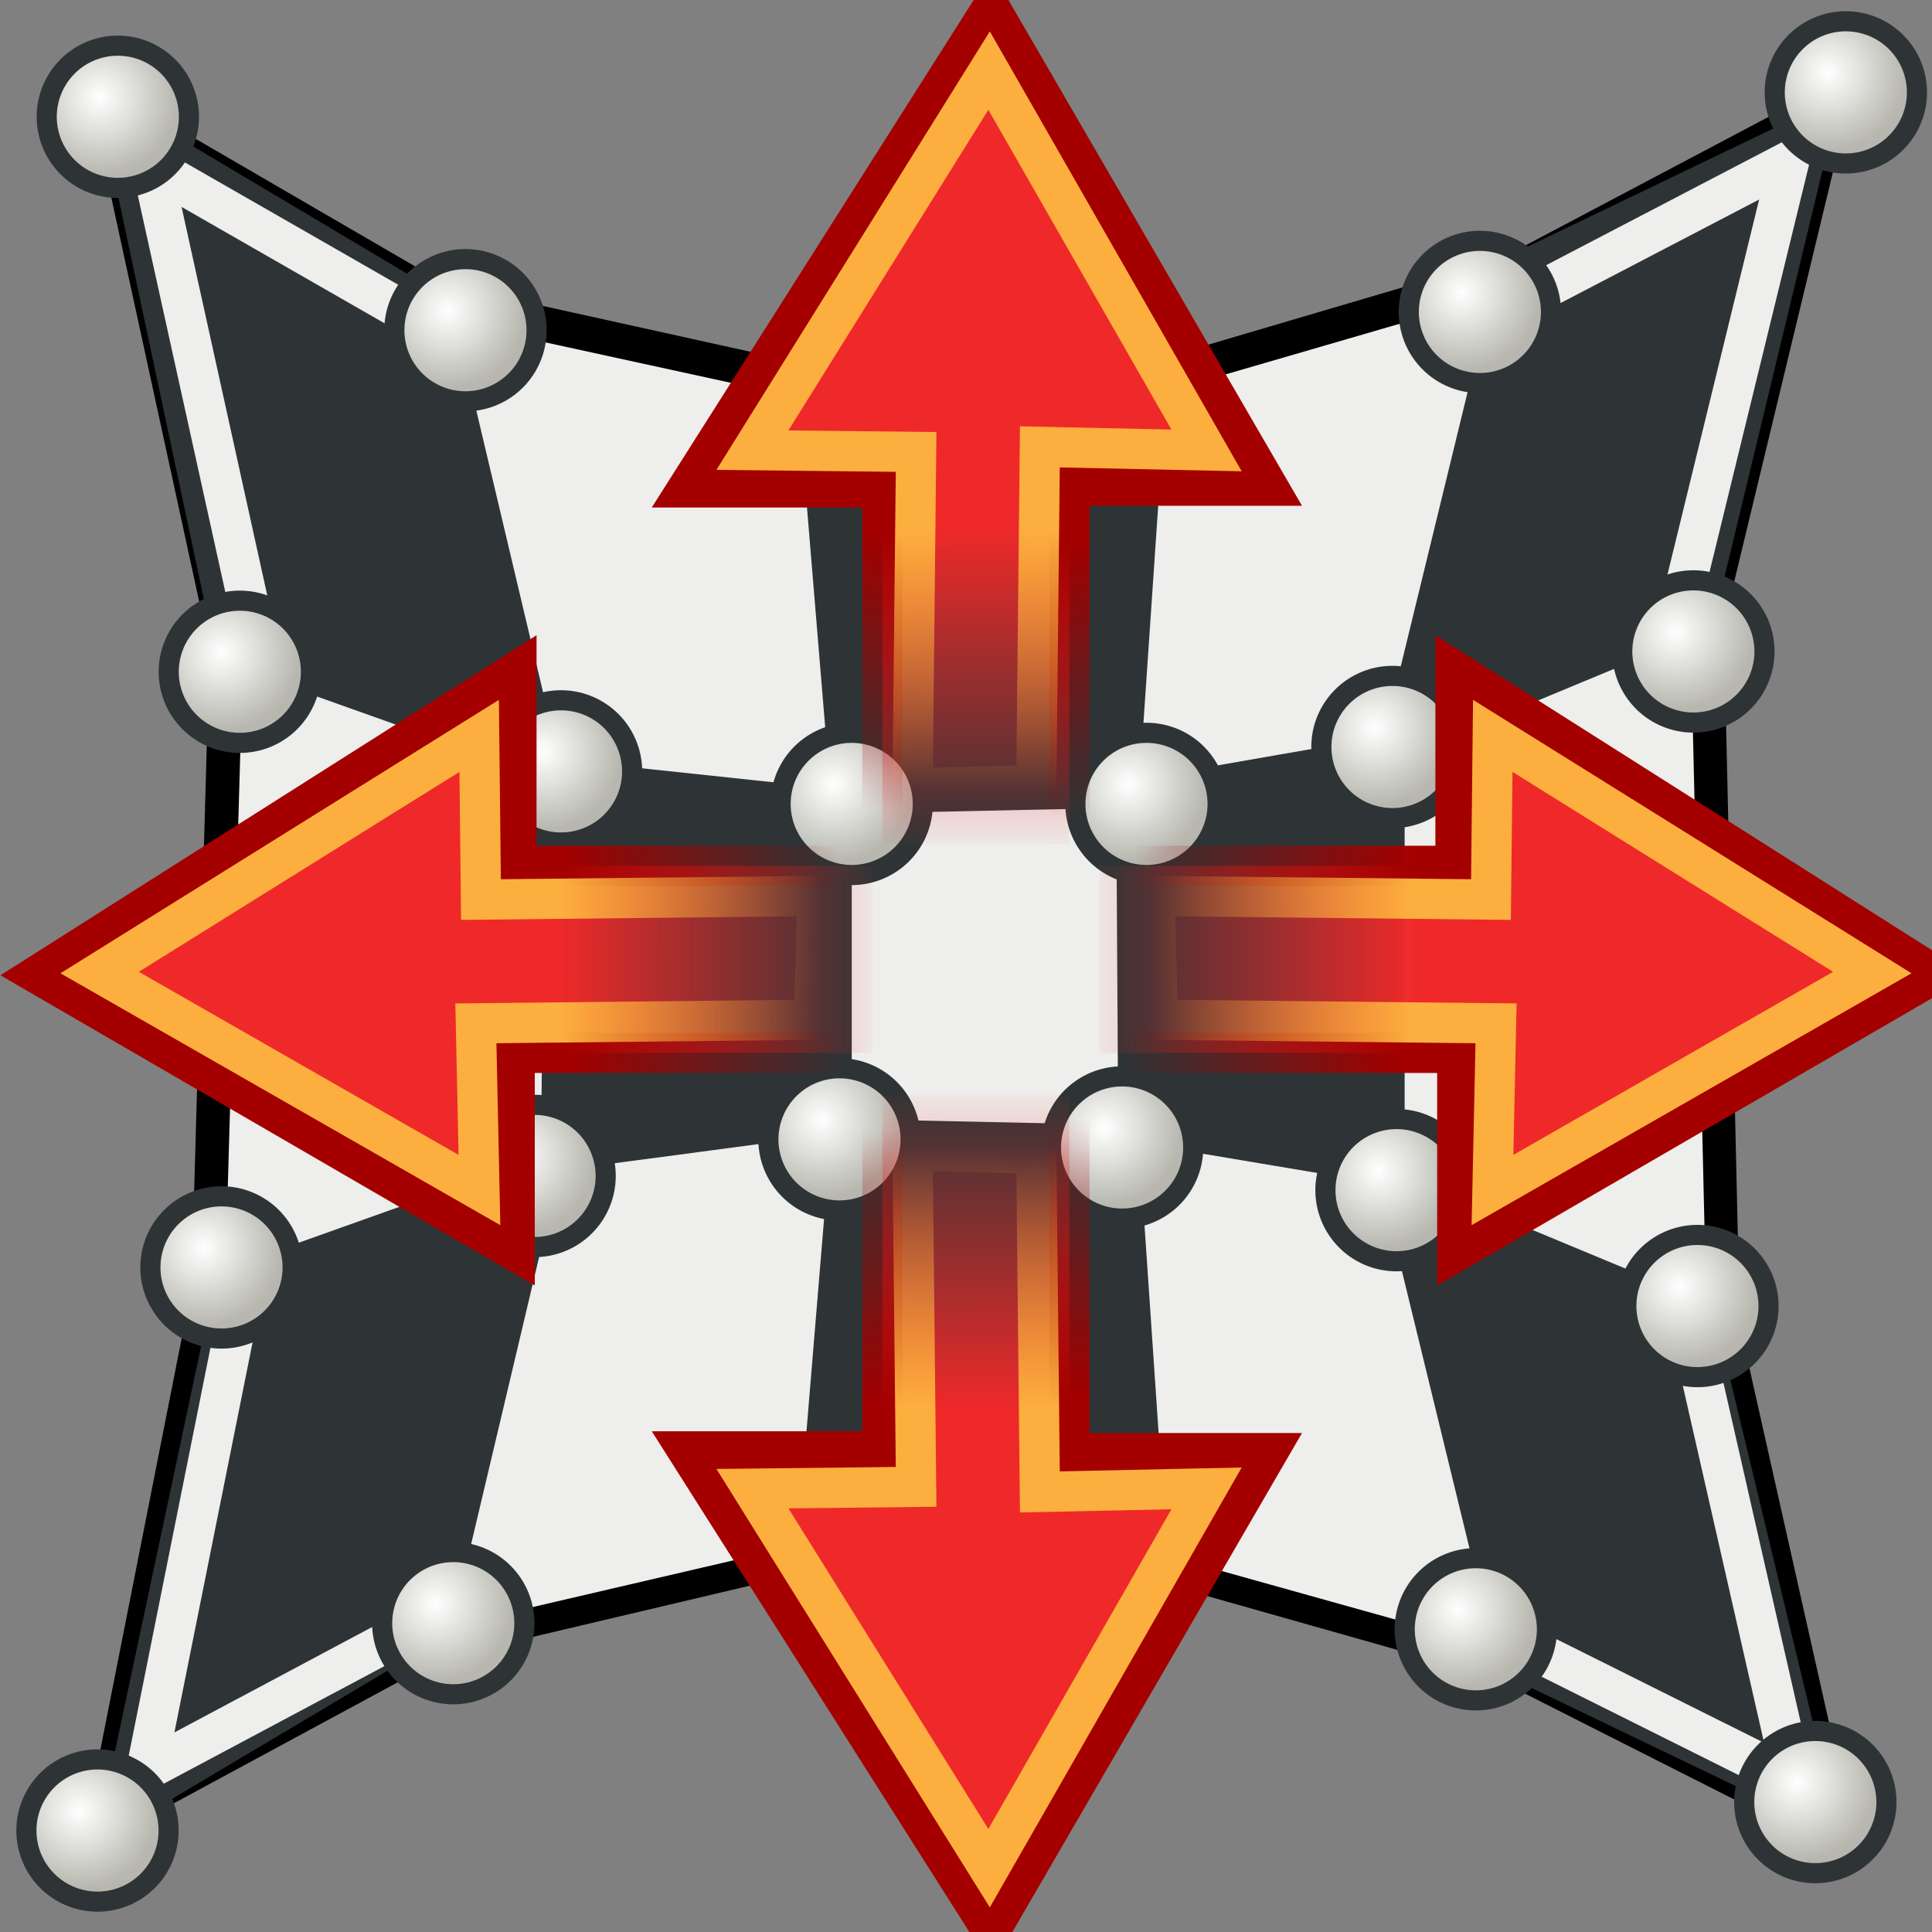 <?xml version="1.0" encoding="UTF-8" standalone="no"?>
<!-- Created with Inkscape (http://www.inkscape.org/) -->

<svg
   xmlns:dc="http://purl.org/dc/elements/1.1/"
   xmlns:cc="http://creativecommons.org/ns#"
   xmlns:rdf="http://www.w3.org/1999/02/22-rdf-syntax-ns#"
   xmlns:svg="http://www.w3.org/2000/svg"
   xmlns="http://www.w3.org/2000/svg"
   xmlns:xlink="http://www.w3.org/1999/xlink"
   xmlns:sodipodi="http://sodipodi.sourceforge.net/DTD/sodipodi-0.dtd"
   xmlns:inkscape="http://www.inkscape.org/namespaces/inkscape"
   width="48px"
   height="48px"
   id="svg2131"
   sodipodi:version="0.32"
   inkscape:version="0.48.4 r9939"
   sodipodi:docname="attribrandomize.svg"
   version="1.1">
  <rect width="100%" height="100%" fill="#808080" stroke="none"/>
  <defs
     id="defs2133">
    <linearGradient
       inkscape:collect="always"
       id="linearGradient14478">
      <stop
         style="stop-color:#fcaf3e;stop-opacity:1;"
         offset="0"
         id="stop14480" />
      <stop
         style="stop-color:#fcaf3e;stop-opacity:0;"
         offset="1"
         id="stop14482" />
    </linearGradient>
    <linearGradient
       inkscape:collect="always"
       id="linearGradient14468">
      <stop
         style="stop-color:#a40000;stop-opacity:1;"
         offset="0"
         id="stop14470" />
      <stop
         style="stop-color:#a40000;stop-opacity:0;"
         offset="1"
         id="stop14472" />
    </linearGradient>
    <linearGradient
       inkscape:collect="always"
       id="linearGradient14460">
      <stop
         style="stop-color:#ef2929;stop-opacity:1;"
         offset="0"
         id="stop14462" />
      <stop
         style="stop-color:#ef2929;stop-opacity:0;"
         offset="1"
         id="stop14464" />
    </linearGradient>
    <linearGradient
       id="linearGradient6659">
      <stop
         style="stop-color:#ffffff;stop-opacity:1;"
         offset="0"
         id="stop6661" />
      <stop
         style="stop-color:#b7b7af;stop-opacity:1;"
         offset="1"
         id="stop6663" />
    </linearGradient>
    <linearGradient
       id="linearGradient4766">
      <stop
         id="stop4768"
         offset="0"
         style="stop-color:#d3d7cf;stop-opacity:0;" />
      <stop
         id="stop4770"
         offset="1"
         style="stop-color:white;stop-opacity:1" />
    </linearGradient>
    <linearGradient
       inkscape:collect="always"
       id="linearGradient4501">
      <stop
         style="stop-color:#d3d7cf;stop-opacity:1"
         offset="0"
         id="stop4503" />
      <stop
         style="stop-color:white;stop-opacity:1"
         offset="1"
         id="stop4505" />
    </linearGradient>
    <linearGradient
       inkscape:collect="always"
       xlink:href="#linearGradient4501"
       id="linearGradient4507"
       x1="23.201"
       y1="3.505"
       x2="22.286"
       y2="32.37"
       gradientUnits="userSpaceOnUse"
       gradientTransform="matrix(1.061,0,0,1.061,-0.75,1.576)" />
    <linearGradient
       id="linearGradient2911">
      <stop
         style="stop-color:white;stop-opacity:1;"
         offset="0"
         id="stop2913" />
      <stop
         style="stop-color:#8e8e8e;stop-opacity:1;"
         offset="1"
         id="stop2915" />
    </linearGradient>
    <radialGradient
       inkscape:collect="always"
       xlink:href="#linearGradient2911"
       id="radialGradient2917"
       cx="3.299"
       cy="3.416"
       fx="3.299"
       fy="3.416"
       r="2.751"
       gradientUnits="userSpaceOnUse" />
    <linearGradient
       inkscape:collect="always"
       id="linearGradient4464">
      <stop
         style="stop-color:#2e3436;stop-opacity:1;"
         offset="0"
         id="stop4466" />
      <stop
         style="stop-color:#2e3436;stop-opacity:0;"
         offset="1"
         id="stop4468" />
    </linearGradient>
    <linearGradient
       inkscape:collect="always"
       xlink:href="#linearGradient4464"
       id="linearGradient4470"
       x1="10.276"
       y1="35.035"
       x2="14.832"
       y2="37.582"
       gradientUnits="userSpaceOnUse"
       gradientTransform="matrix(0.83,7.965162e-2,-7.965669e-2,0.83,48.219,1.972)" />
    <linearGradient
       id="linearGradient7804">
      <stop
         style="stop-color:#dfeaa1;stop-opacity:1;"
         offset="0"
         id="stop7806" />
      <stop
         style="stop-color:#9db029;stop-opacity:1;"
         offset="1"
         id="stop7808" />
    </linearGradient>
    <linearGradient
       inkscape:collect="always"
       xlink:href="#linearGradient7804"
       id="linearGradient33185"
       gradientUnits="userSpaceOnUse"
       gradientTransform="matrix(0.625,0,0,0.638,-0.648,2.055143e-2)"
       x1="13.697"
       y1="6.887"
       x2="13.697"
       y2="1.744" />
    <linearGradient
       inkscape:collect="always"
       xlink:href="#linearGradient7804"
       id="linearGradient2233"
       gradientUnits="userSpaceOnUse"
       gradientTransform="matrix(0.664,0,0,0.677,10.383,11.901)"
       x1="29.863"
       y1="20.676"
       x2="29.681"
       y2="16.231" />
    <linearGradient
       inkscape:collect="always"
       xlink:href="#linearGradient4464"
       id="linearGradient4747"
       gradientUnits="userSpaceOnUse"
       gradientTransform="matrix(0.881,8.451475e-2,-8.452013e-2,0.881,50.413,3.668)"
       x1="10.276"
       y1="35.035"
       x2="14.832"
       y2="37.582" />
    <linearGradient
       id="linearGradient14047">
      <stop
         id="stop14049"
         offset="0"
         style="stop-color:#bbc2b5;stop-opacity:1;" />
      <stop
         id="stop14051"
         offset="1"
         style="stop-color:#e9e9e9;stop-opacity:1;" />
    </linearGradient>
    <radialGradient
       inkscape:collect="always"
       xlink:href="#linearGradient6659"
       id="radialGradient6665"
       cx="3.395"
       cy="10.822"
       fx="3.395"
       fy="10.822"
       r="3.214"
       gradientUnits="userSpaceOnUse" />
    <linearGradient
       id="linearGradient6659-7">
      <stop
         style="stop-color:#ffffff;stop-opacity:1;"
         offset="0"
         id="stop6661-4" />
      <stop
         style="stop-color:#b7b7af;stop-opacity:1;"
         offset="1"
         id="stop6663-0" />
    </linearGradient>
    <radialGradient
       r="3.214"
       fy="10.822"
       fx="3.395"
       cy="10.822"
       cx="3.395"
       gradientUnits="userSpaceOnUse"
       id="radialGradient6682"
       xlink:href="#linearGradient6659-7"
       inkscape:collect="always" />
    <linearGradient
       id="linearGradient6659-8">
      <stop
         style="stop-color:#ffffff;stop-opacity:1;"
         offset="0"
         id="stop6661-8" />
      <stop
         style="stop-color:#b7b7af;stop-opacity:1;"
         offset="1"
         id="stop6663-2" />
    </linearGradient>
    <radialGradient
       r="3.214"
       fy="10.822"
       fx="3.395"
       cy="10.822"
       cx="3.395"
       gradientUnits="userSpaceOnUse"
       id="radialGradient6682-4"
       xlink:href="#linearGradient6659-8"
       inkscape:collect="always" />
    <linearGradient
       id="linearGradient6659-1">
      <stop
         style="stop-color:#ffffff;stop-opacity:1;"
         offset="0"
         id="stop6661-7" />
      <stop
         style="stop-color:#b7b7af;stop-opacity:1;"
         offset="1"
         id="stop6663-1" />
    </linearGradient>
    <radialGradient
       r="3.214"
       fy="10.822"
       fx="3.395"
       cy="10.822"
       cx="3.395"
       gradientUnits="userSpaceOnUse"
       id="radialGradient6682-1"
       xlink:href="#linearGradient6659-1"
       inkscape:collect="always" />
    <linearGradient
       id="linearGradient6659-76">
      <stop
         style="stop-color:#ffffff;stop-opacity:1;"
         offset="0"
         id="stop6661-1" />
      <stop
         style="stop-color:#b7b7af;stop-opacity:1;"
         offset="1"
         id="stop6663-4" />
    </linearGradient>
    <radialGradient
       r="3.214"
       fy="10.822"
       fx="3.395"
       cy="10.822"
       cx="3.395"
       gradientUnits="userSpaceOnUse"
       id="radialGradient6682-2"
       xlink:href="#linearGradient6659-76"
       inkscape:collect="always" />
    <linearGradient
       id="linearGradient6659-16">
      <stop
         style="stop-color:#ffffff;stop-opacity:1;"
         offset="0"
         id="stop6661-85" />
      <stop
         style="stop-color:#b7b7af;stop-opacity:1;"
         offset="1"
         id="stop6663-7" />
    </linearGradient>
    <radialGradient
       r="3.214"
       fy="10.822"
       fx="3.395"
       cy="10.822"
       cx="3.395"
       gradientUnits="userSpaceOnUse"
       id="radialGradient6682-6"
       xlink:href="#linearGradient6659-16"
       inkscape:collect="always" />
    <linearGradient
       id="linearGradient6659-9">
      <stop
         style="stop-color:#ffffff;stop-opacity:1;"
         offset="0"
         id="stop6661-2" />
      <stop
         style="stop-color:#b7b7af;stop-opacity:1;"
         offset="1"
         id="stop6663-79" />
    </linearGradient>
    <radialGradient
       r="3.214"
       fy="10.822"
       fx="3.395"
       cy="10.822"
       cx="3.395"
       gradientUnits="userSpaceOnUse"
       id="radialGradient6682-5"
       xlink:href="#linearGradient6659-9"
       inkscape:collect="always" />
    <linearGradient
       id="linearGradient6659-12">
      <stop
         style="stop-color:#ffffff;stop-opacity:1;"
         offset="0"
         id="stop6661-3" />
      <stop
         style="stop-color:#b7b7af;stop-opacity:1;"
         offset="1"
         id="stop6663-3" />
    </linearGradient>
    <radialGradient
       r="3.214"
       fy="10.822"
       fx="3.395"
       cy="10.822"
       cx="3.395"
       gradientUnits="userSpaceOnUse"
       id="radialGradient6682-41"
       xlink:href="#linearGradient6659-12"
       inkscape:collect="always" />
    <linearGradient
       id="linearGradient6659-74">
      <stop
         style="stop-color:#ffffff;stop-opacity:1;"
         offset="0"
         id="stop6661-27" />
      <stop
         style="stop-color:#b7b7af;stop-opacity:1;"
         offset="1"
         id="stop6663-793" />
    </linearGradient>
    <radialGradient
       r="3.214"
       fy="10.822"
       fx="3.395"
       cy="10.822"
       cx="3.395"
       gradientUnits="userSpaceOnUse"
       id="radialGradient6682-19"
       xlink:href="#linearGradient6659-74"
       inkscape:collect="always" />
    <linearGradient
       id="linearGradient6659-5">
      <stop
         style="stop-color:#ffffff;stop-opacity:1;"
         offset="0"
         id="stop6661-0" />
      <stop
         style="stop-color:#b7b7af;stop-opacity:1;"
         offset="1"
         id="stop6663-28" />
    </linearGradient>
    <radialGradient
       r="3.214"
       fy="10.822"
       fx="3.395"
       cy="10.822"
       cx="3.395"
       gradientUnits="userSpaceOnUse"
       id="radialGradient6682-60"
       xlink:href="#linearGradient6659-5"
       inkscape:collect="always" />
    <linearGradient
       id="linearGradient6659-6">
      <stop
         style="stop-color:#ffffff;stop-opacity:1;"
         offset="0"
         id="stop6661-5" />
      <stop
         style="stop-color:#b7b7af;stop-opacity:1;"
         offset="1"
         id="stop6663-09" />
    </linearGradient>
    <radialGradient
       r="3.214"
       fy="10.822"
       fx="3.395"
       cy="10.822"
       cx="3.395"
       gradientUnits="userSpaceOnUse"
       id="radialGradient6682-0"
       xlink:href="#linearGradient6659-6"
       inkscape:collect="always" />
    <linearGradient
       id="linearGradient6659-3">
      <stop
         style="stop-color:#ffffff;stop-opacity:1;"
         offset="0"
         id="stop6661-89" />
      <stop
         style="stop-color:#b7b7af;stop-opacity:1;"
         offset="1"
         id="stop6663-34" />
    </linearGradient>
    <radialGradient
       r="3.214"
       fy="10.822"
       fx="3.395"
       cy="10.822"
       cx="3.395"
       gradientUnits="userSpaceOnUse"
       id="radialGradient6682-46"
       xlink:href="#linearGradient6659-3"
       inkscape:collect="always" />
    <linearGradient
       id="linearGradient6659-18">
      <stop
         style="stop-color:#ffffff;stop-opacity:1;"
         offset="0"
         id="stop6661-49" />
      <stop
         style="stop-color:#b7b7af;stop-opacity:1;"
         offset="1"
         id="stop6663-6" />
    </linearGradient>
    <radialGradient
       r="3.214"
       fy="10.822"
       fx="3.395"
       cy="10.822"
       cx="3.395"
       gradientUnits="userSpaceOnUse"
       id="radialGradient6682-3"
       xlink:href="#linearGradient6659-18"
       inkscape:collect="always" />
    <linearGradient
       id="linearGradient6659-2">
      <stop
         style="stop-color:#ffffff;stop-opacity:1;"
         offset="0"
         id="stop6661-9" />
      <stop
         style="stop-color:#b7b7af;stop-opacity:1;"
         offset="1"
         id="stop6663-13" />
    </linearGradient>
    <radialGradient
       r="3.214"
       fy="10.822"
       fx="3.395"
       cy="10.822"
       cx="3.395"
       gradientUnits="userSpaceOnUse"
       id="radialGradient6682-59"
       xlink:href="#linearGradient6659-2"
       inkscape:collect="always" />
    <linearGradient
       id="linearGradient6659-763">
      <stop
         style="stop-color:#ffffff;stop-opacity:1;"
         offset="0"
         id="stop6661-6" />
      <stop
         style="stop-color:#b7b7af;stop-opacity:1;"
         offset="1"
         id="stop6663-15" />
    </linearGradient>
    <radialGradient
       r="3.214"
       fy="10.822"
       fx="3.395"
       cy="10.822"
       cx="3.395"
       gradientUnits="userSpaceOnUse"
       id="radialGradient6682-42"
       xlink:href="#linearGradient6659-763"
       inkscape:collect="always" />
    <linearGradient
       id="linearGradient6659-73">
      <stop
         style="stop-color:#ffffff;stop-opacity:1;"
         offset="0"
         id="stop6661-72" />
      <stop
         style="stop-color:#b7b7af;stop-opacity:1;"
         offset="1"
         id="stop6663-60" />
    </linearGradient>
    <radialGradient
       r="3.214"
       fy="10.822"
       fx="3.395"
       cy="10.822"
       cx="3.395"
       gradientUnits="userSpaceOnUse"
       id="radialGradient6682-16"
       xlink:href="#linearGradient6659-73"
       inkscape:collect="always" />
    <linearGradient
       id="linearGradient6659-54">
      <stop
         style="stop-color:#ffffff;stop-opacity:1;"
         offset="0"
         id="stop6661-12" />
      <stop
         style="stop-color:#b7b7af;stop-opacity:1;"
         offset="1"
         id="stop6663-00" />
    </linearGradient>
    <radialGradient
       r="3.214"
       fy="10.822"
       fx="3.395"
       cy="10.822"
       cx="3.395"
       gradientUnits="userSpaceOnUse"
       id="radialGradient6682-14"
       xlink:href="#linearGradient6659-54"
       inkscape:collect="always" />
    <linearGradient
       id="linearGradient6659-71">
      <stop
         style="stop-color:#ffffff;stop-opacity:1;"
         offset="0"
         id="stop6661-77" />
      <stop
         style="stop-color:#b7b7af;stop-opacity:1;"
         offset="1"
         id="stop6663-77" />
    </linearGradient>
    <radialGradient
       r="3.214"
       fy="10.822"
       fx="3.395"
       cy="10.822"
       cx="3.395"
       gradientUnits="userSpaceOnUse"
       id="radialGradient6682-33"
       xlink:href="#linearGradient6659-71"
       inkscape:collect="always" />
    <linearGradient
       id="linearGradient6659-81">
      <stop
         style="stop-color:#ffffff;stop-opacity:1;"
         offset="0"
         id="stop6661-82" />
      <stop
         style="stop-color:#b7b7af;stop-opacity:1;"
         offset="1"
         id="stop6663-66" />
    </linearGradient>
    <radialGradient
       r="3.214"
       fy="10.822"
       fx="3.395"
       cy="10.822"
       cx="3.395"
       gradientUnits="userSpaceOnUse"
       id="radialGradient6682-03"
       xlink:href="#linearGradient6659-81"
       inkscape:collect="always" />
    <linearGradient
       id="linearGradient6659-25">
      <stop
         style="stop-color:#ffffff;stop-opacity:1;"
         offset="0"
         id="stop6661-09" />
      <stop
         style="stop-color:#b7b7af;stop-opacity:1;"
         offset="1"
         id="stop6663-47" />
    </linearGradient>
    <radialGradient
       r="3.214"
       fy="10.822"
       fx="3.395"
       cy="10.822"
       cx="3.395"
       gradientUnits="userSpaceOnUse"
       id="radialGradient6682-8"
       xlink:href="#linearGradient6659-25"
       inkscape:collect="always" />
    <linearGradient
       id="linearGradient6659-20">
      <stop
         style="stop-color:#ffffff;stop-opacity:1;"
         offset="0"
         id="stop6661-16" />
      <stop
         style="stop-color:#b7b7af;stop-opacity:1;"
         offset="1"
         id="stop6663-40" />
    </linearGradient>
    <radialGradient
       r="3.214"
       fy="10.822"
       fx="3.395"
       cy="10.822"
       cx="3.395"
       gradientUnits="userSpaceOnUse"
       id="radialGradient6682-61"
       xlink:href="#linearGradient6659-20"
       inkscape:collect="always" />
    <radialGradient
       inkscape:collect="always"
       xlink:href="#linearGradient6659-4"
       id="radialGradient6665-98"
       cx="3.108"
       cy="9.559"
       fx="3.108"
       fy="9.559"
       r="3.214"
       gradientUnits="userSpaceOnUse" />
    <linearGradient
       id="linearGradient6659-4">
      <stop
         style="stop-color:#ffffff;stop-opacity:1;"
         offset="0"
         id="stop6661-14" />
      <stop
         style="stop-color:#b7b7af;stop-opacity:1;"
         offset="1"
         id="stop6663-39" />
    </linearGradient>
    <radialGradient
       r="3.214"
       fy="10.822"
       fx="3.395"
       cy="10.822"
       cx="3.395"
       gradientUnits="userSpaceOnUse"
       id="radialGradient6682-88"
       xlink:href="#linearGradient6659-4"
       inkscape:collect="always" />
    <linearGradient
       id="linearGradient6659-78">
      <stop
         style="stop-color:#ffffff;stop-opacity:1;"
         offset="0"
         id="stop6661-38" />
      <stop
         style="stop-color:#b7b7af;stop-opacity:1;"
         offset="1"
         id="stop6663-37" />
    </linearGradient>
    <radialGradient
       r="3.214"
       fy="10.822"
       fx="3.395"
       cy="10.822"
       cx="3.395"
       gradientUnits="userSpaceOnUse"
       id="radialGradient6682-10"
       xlink:href="#linearGradient6659-78"
       inkscape:collect="always" />
    <linearGradient
       id="linearGradient6659-96">
      <stop
         style="stop-color:#ffffff;stop-opacity:1;"
         offset="0"
         id="stop6661-51" />
      <stop
         style="stop-color:#b7b7af;stop-opacity:1;"
         offset="1"
         id="stop6663-099" />
    </linearGradient>
    <radialGradient
       r="3.214"
       fy="10.822"
       fx="3.395"
       cy="10.822"
       cx="3.395"
       gradientUnits="userSpaceOnUse"
       id="radialGradient6682-68"
       xlink:href="#linearGradient6659-96"
       inkscape:collect="always" />
    <linearGradient
       inkscape:collect="always"
       xlink:href="#linearGradient14460"
       id="linearGradient14540"
       gradientUnits="userSpaceOnUse"
       x1="24.501"
       y1="14.867"
       x2="24.491"
       y2="24.16" />
    <linearGradient
       inkscape:collect="always"
       xlink:href="#linearGradient14468"
       id="linearGradient14542"
       gradientUnits="userSpaceOnUse"
       x1="22.228"
       y1="15.019"
       x2="21.915"
       y2="22.898" />
    <linearGradient
       inkscape:collect="always"
       xlink:href="#linearGradient14478"
       id="linearGradient14544"
       gradientUnits="userSpaceOnUse"
       x1="24.299"
       y1="14.943"
       x2="24.34"
       y2="22.317" />
    <linearGradient
       inkscape:collect="always"
       xlink:href="#linearGradient14460"
       id="linearGradient14546"
       gradientUnits="userSpaceOnUse"
       x1="24.501"
       y1="14.867"
       x2="24.491"
       y2="24.16" />
    <linearGradient
       inkscape:collect="always"
       xlink:href="#linearGradient14468"
       id="linearGradient14548"
       gradientUnits="userSpaceOnUse"
       x1="22.228"
       y1="15.019"
       x2="21.915"
       y2="22.898" />
    <linearGradient
       inkscape:collect="always"
       xlink:href="#linearGradient14478"
       id="linearGradient14550"
       gradientUnits="userSpaceOnUse"
       x1="24.299"
       y1="14.943"
       x2="24.34"
       y2="22.317" />
    <linearGradient
       inkscape:collect="always"
       xlink:href="#linearGradient14460"
       id="linearGradient14552"
       gradientUnits="userSpaceOnUse"
       x1="24.501"
       y1="14.867"
       x2="24.491"
       y2="24.16" />
    <linearGradient
       inkscape:collect="always"
       xlink:href="#linearGradient14468"
       id="linearGradient14554"
       gradientUnits="userSpaceOnUse"
       x1="22.228"
       y1="15.019"
       x2="21.915"
       y2="22.898" />
    <linearGradient
       inkscape:collect="always"
       xlink:href="#linearGradient14478"
       id="linearGradient14556"
       gradientUnits="userSpaceOnUse"
       x1="24.299"
       y1="14.943"
       x2="24.34"
       y2="22.317" />
    <linearGradient
       inkscape:collect="always"
       xlink:href="#linearGradient14460"
       id="linearGradient14558"
       gradientUnits="userSpaceOnUse"
       x1="24.501"
       y1="14.867"
       x2="24.491"
       y2="24.16" />
    <linearGradient
       inkscape:collect="always"
       xlink:href="#linearGradient14468"
       id="linearGradient14560"
       gradientUnits="userSpaceOnUse"
       x1="22.228"
       y1="15.019"
       x2="21.915"
       y2="22.898" />
    <linearGradient
       inkscape:collect="always"
       xlink:href="#linearGradient14478"
       id="linearGradient14562"
       gradientUnits="userSpaceOnUse"
       x1="24.299"
       y1="14.943"
       x2="24.34"
       y2="22.317" />
    <radialGradient
       inkscape:collect="always"
       xlink:href="#linearGradient6659"
       id="radialGradient14566"
       gradientUnits="userSpaceOnUse"
       cx="3.395"
       cy="10.822"
       fx="3.395"
       fy="10.822"
       r="3.214" />
    <radialGradient
       inkscape:collect="always"
       xlink:href="#linearGradient6659"
       id="radialGradient14570"
       gradientUnits="userSpaceOnUse"
       cx="3.395"
       cy="10.822"
       fx="3.395"
       fy="10.822"
       r="3.214" />
    <radialGradient
       inkscape:collect="always"
       xlink:href="#linearGradient6659"
       id="radialGradient14574"
       gradientUnits="userSpaceOnUse"
       cx="3.395"
       cy="10.822"
       fx="3.395"
       fy="10.822"
       r="3.214" />
    <radialGradient
       inkscape:collect="always"
       xlink:href="#linearGradient6659"
       id="radialGradient14578"
       gradientUnits="userSpaceOnUse"
       cx="3.395"
       cy="10.822"
       fx="3.395"
       fy="10.822"
       r="3.214" />
    <radialGradient
       inkscape:collect="always"
       xlink:href="#linearGradient6659"
       id="radialGradient14582"
       gradientUnits="userSpaceOnUse"
       cx="3.395"
       cy="10.822"
       fx="3.395"
       fy="10.822"
       r="3.214" />
    <radialGradient
       inkscape:collect="always"
       xlink:href="#linearGradient6659"
       id="radialGradient14586"
       gradientUnits="userSpaceOnUse"
       cx="3.395"
       cy="10.822"
       fx="3.395"
       fy="10.822"
       r="3.214" />
    <radialGradient
       inkscape:collect="always"
       xlink:href="#linearGradient6659"
       id="radialGradient14590"
       gradientUnits="userSpaceOnUse"
       cx="3.395"
       cy="10.822"
       fx="3.395"
       fy="10.822"
       r="3.214" />
    <radialGradient
       inkscape:collect="always"
       xlink:href="#linearGradient6659"
       id="radialGradient14594"
       gradientUnits="userSpaceOnUse"
       cx="3.395"
       cy="10.822"
       fx="3.395"
       fy="10.822"
       r="3.214" />
    <radialGradient
       inkscape:collect="always"
       xlink:href="#linearGradient6659"
       id="radialGradient14598"
       gradientUnits="userSpaceOnUse"
       cx="3.395"
       cy="10.822"
       fx="3.395"
       fy="10.822"
       r="3.214" />
    <radialGradient
       inkscape:collect="always"
       xlink:href="#linearGradient6659"
       id="radialGradient14602"
       gradientUnits="userSpaceOnUse"
       cx="3.395"
       cy="10.822"
       fx="3.395"
       fy="10.822"
       r="3.214" />
    <radialGradient
       inkscape:collect="always"
       xlink:href="#linearGradient6659"
       id="radialGradient14606"
       gradientUnits="userSpaceOnUse"
       cx="3.395"
       cy="10.822"
       fx="3.395"
       fy="10.822"
       r="3.214" />
    <radialGradient
       inkscape:collect="always"
       xlink:href="#linearGradient6659"
       id="radialGradient14610"
       gradientUnits="userSpaceOnUse"
       cx="3.395"
       cy="10.822"
       fx="3.395"
       fy="10.822"
       r="3.214" />
    <radialGradient
       inkscape:collect="always"
       xlink:href="#linearGradient6659"
       id="radialGradient14614"
       gradientUnits="userSpaceOnUse"
       cx="3.395"
       cy="10.822"
       fx="3.395"
       fy="10.822"
       r="3.214" />
    <radialGradient
       inkscape:collect="always"
       xlink:href="#linearGradient6659"
       id="radialGradient14618"
       gradientUnits="userSpaceOnUse"
       cx="3.395"
       cy="10.822"
       fx="3.395"
       fy="10.822"
       r="3.214" />
    <radialGradient
       inkscape:collect="always"
       xlink:href="#linearGradient6659"
       id="radialGradient14622"
       gradientUnits="userSpaceOnUse"
       cx="3.395"
       cy="10.822"
       fx="3.395"
       fy="10.822"
       r="3.214" />
    <radialGradient
       inkscape:collect="always"
       xlink:href="#linearGradient6659"
       id="radialGradient14626"
       gradientUnits="userSpaceOnUse"
       cx="3.395"
       cy="10.822"
       fx="3.395"
       fy="10.822"
       r="3.214" />
    <radialGradient
       inkscape:collect="always"
       xlink:href="#linearGradient6659"
       id="radialGradient14630"
       gradientUnits="userSpaceOnUse"
       cx="3.395"
       cy="10.822"
       fx="3.395"
       fy="10.822"
       r="3.214" />
    <radialGradient
       inkscape:collect="always"
       xlink:href="#linearGradient6659"
       id="radialGradient14634"
       gradientUnits="userSpaceOnUse"
       cx="3.395"
       cy="10.822"
       fx="3.395"
       fy="10.822"
       r="3.214" />
    <radialGradient
       inkscape:collect="always"
       xlink:href="#linearGradient6659"
       id="radialGradient14638"
       gradientUnits="userSpaceOnUse"
       cx="3.395"
       cy="10.822"
       fx="3.395"
       fy="10.822"
       r="3.214" />
  </defs>
  <sodipodi:namedview
     id="base"
     pagecolor="#ffffff"
     bordercolor="#666666"
     borderopacity="1.0"
     inkscape:pageopacity="0.0"
     inkscape:pageshadow="2"
     inkscape:zoom="19.79899"
     inkscape:cx="26.385859"
     inkscape:cy="21.661325"
     inkscape:current-layer="layer1"
     showgrid="true"
     inkscape:grid-bbox="true"
     inkscape:document-units="px"
     inkscape:window-width="2560"
     inkscape:window-height="1496"
     inkscape:window-x="-8"
     inkscape:window-y="-8"
     inkscape:window-maximized="1" />
  <g
     id="layer1"
     inkscape:label="Layer 1"
     inkscape:groupmode="layer">
    <path
       style="fill:#eeeeec;stroke:#000000;stroke-width:1px;stroke-linecap:butt;stroke-linejoin:miter;stroke-opacity:1"
       d="m 2.828,2.846 8.081,4.697 9.142,2.02 8.687,-0.101 8.738,-2.576 7.93,-4.192 -3.081,12.778 0.404,17.526 2.778,12.374 L 37.224,41.181 28.486,38.707 19.799,38.606 10.809,40.727 2.677,45.121 5.253,32.09 5.707,16.079 z"
       id="path14437"
       inkscape:connector-curvature="0" />
    <path
       style="fill:#2e3436;stroke:#2e3436;stroke-width:0.5;stroke-linecap:butt;stroke-linejoin:miter;stroke-miterlimit:4;stroke-opacity:1;stroke-dasharray:none"
       d="M 2.727,2.695 10.96,7.594 13.688,19.11 5.606,16.231 z"
       id="path14390"
       inkscape:connector-curvature="0" />
    <path
       style="fill:#2e3436;stroke:#2e3436;stroke-width:0.5;stroke-linecap:butt;stroke-linejoin:miter;stroke-miterlimit:4;stroke-opacity:1;stroke-dasharray:none"
       d="M 20.052,9.614 28.739,9.412 28.032,19.817 20.91,19.968 z"
       id="path14394"
       inkscape:connector-curvature="0" />
    <path
       style="fill:#2e3436;stroke:#2e3436;stroke-width:0.5;stroke-linecap:butt;stroke-linejoin:miter;stroke-miterlimit:4;stroke-opacity:1;stroke-dasharray:none"
       d="M 37.477,6.634 45.356,2.846 42.325,15.423 34.547,18.655 z"
       id="path14398"
       inkscape:connector-curvature="0" />
    <path
       style="fill:#2e3436;stroke:#2e3436;stroke-width:0.5;stroke-linecap:butt;stroke-linejoin:miter;stroke-miterlimit:4;stroke-opacity:1;stroke-dasharray:none"
       d="m 13.789,19.11 -0.101,9.748 7.223,-0.96 0,-8.031 z"
       id="path14402"
       inkscape:connector-curvature="0" />
    <path
       style="fill:#2e3436;stroke:#2e3436;stroke-width:0.5;stroke-linecap:butt;stroke-linejoin:miter;stroke-miterlimit:4;stroke-opacity:1;stroke-dasharray:none"
       d="m 27.981,19.665 6.667,-1.162 0,10.708 -6.616,-1.111 z"
       id="path14406"
       inkscape:connector-curvature="0" />
    <path
       inkscape:connector-curvature="0"
       id="path14410"
       d="m 2.727,45.323 8.233,-4.899 2.727,-11.516 -8.081,2.879 z"
       style="fill:#2e3436;stroke:#2e3436;stroke-width:0.5;stroke-linecap:butt;stroke-linejoin:miter;stroke-miterlimit:4;stroke-opacity:1;stroke-dasharray:none" />
    <path
       inkscape:connector-curvature="0"
       id="path14414"
       d="M 20.052,38.404 28.739,38.606 28.032,28.201 20.91,28.049 z"
       style="fill:#2e3436;stroke:#2e3436;stroke-width:0.5;stroke-linecap:butt;stroke-linejoin:miter;stroke-miterlimit:4;stroke-opacity:1;stroke-dasharray:none" />
    <path
       inkscape:connector-curvature="0"
       id="path14418"
       d="m 37.477,41.383 7.879,3.788 -3.03,-12.576 -7.778,-3.232 z"
       style="fill:#2e3436;stroke:#2e3436;stroke-width:0.5;stroke-linecap:butt;stroke-linejoin:miter;stroke-miterlimit:4;stroke-opacity:1;stroke-dasharray:none" />
    <path
       inkscape:connector-curvature="0"
       id="path14439"
       d="m 3.779,4.145 7.72,4.426 8.733,1.904 8.299,-0.095 8.347,-2.427 7.575,-3.95 -2.943,12.041 0.386,16.514 2.654,11.66 -7.913,-3.95 -8.347,-2.332 -8.299,-0.095 -8.588,1.999 -7.768,4.14 2.461,-12.279 0.434,-15.087 z"
       style="fill:none;stroke:#eeeeec;stroke-width:1;stroke-linecap:butt;stroke-linejoin:miter;stroke-miterlimit:4;stroke-opacity:1;stroke-dasharray:none" />
    <path
       transform="matrix(0.603,0,0,-0.603,0.43,8.942)"
       d="m 7.071,10.018 a 2.929,2.929 0 1 1 -5.859,0 2.929,2.929 0 1 1 5.859,0 z"
       sodipodi:ry="2.9294424"
       sodipodi:rx="2.9294424"
       sodipodi:cy="10.018265"
       sodipodi:cx="4.1416254"
       id="path6545"
       style="color:#000000;fill:url(#radialGradient6665);fill-opacity:1;fill-rule:nonzero;stroke:#2e3436;stroke-width:0.829;marker:none;visibility:visible;display:inline;overflow:visible;enable-background:accumulate"
       sodipodi:type="arc" />
    <path
       sodipodi:type="arc"
       style="color:#000000;fill:url(#radialGradient14566);fill-opacity:1;fill-rule:nonzero;stroke:#2e3436;stroke-width:0.829;marker:none;visibility:visible;display:inline;overflow:visible;enable-background:accumulate"
       id="path14564"
       sodipodi:cx="4.1416254"
       sodipodi:cy="10.018265"
       sodipodi:rx="2.9294424"
       sodipodi:ry="2.9294424"
       d="m 7.071,10.018 a 2.929,2.929 0 1 1 -5.859,0 2.929,2.929 0 1 1 5.859,0 z"
       transform="matrix(0.603,0,0,-0.603,9.067,14.245)" />
    <path
       transform="matrix(0.603,0,0,-0.603,34.27,13.791)"
       d="m 7.071,10.018 a 2.929,2.929 0 1 1 -5.859,0 2.929,2.929 0 1 1 5.859,0 z"
       sodipodi:ry="2.9294424"
       sodipodi:rx="2.9294424"
       sodipodi:cy="10.018265"
       sodipodi:cx="4.1416254"
       id="path14568"
       style="color:#000000;fill:url(#radialGradient14570);fill-opacity:1;fill-rule:nonzero;stroke:#2e3436;stroke-width:0.829;marker:none;visibility:visible;display:inline;overflow:visible;enable-background:accumulate"
       sodipodi:type="arc" />
    <path
       sodipodi:type="arc"
       style="color:#000000;fill:url(#radialGradient14574);fill-opacity:1;fill-rule:nonzero;stroke:#2e3436;stroke-width:0.829;marker:none;visibility:visible;display:inline;overflow:visible;enable-background:accumulate"
       id="path14572"
       sodipodi:cx="4.1416254"
       sodipodi:cy="10.018265"
       sodipodi:rx="2.9294424"
       sodipodi:ry="2.9294424"
       d="m 7.071,10.018 a 2.929,2.929 0 1 1 -5.859,0 2.929,2.929 0 1 1 5.859,0 z"
       transform="matrix(0.603,0,0,-0.603,43.362,8.336)" />
    <path
       transform="matrix(0.603,0,0,-0.603,39.574,22.226)"
       d="m 7.071,10.018 a 2.929,2.929 0 1 1 -5.859,0 2.929,2.929 0 1 1 5.859,0 z"
       sodipodi:ry="2.9294424"
       sodipodi:rx="2.9294424"
       sodipodi:cy="10.018265"
       sodipodi:cx="4.1416254"
       id="path14576"
       style="color:#000000;fill:url(#radialGradient14578);fill-opacity:1;fill-rule:nonzero;stroke:#2e3436;stroke-width:0.829;marker:none;visibility:visible;display:inline;overflow:visible;enable-background:accumulate"
       sodipodi:type="arc" />
    <path
       sodipodi:type="arc"
       style="color:#000000;fill:url(#radialGradient14582);fill-opacity:1;fill-rule:nonzero;stroke:#2e3436;stroke-width:0.829;marker:none;visibility:visible;display:inline;overflow:visible;enable-background:accumulate"
       id="path14580"
       sodipodi:cx="4.1416254"
       sodipodi:cy="10.018265"
       sodipodi:rx="2.9294424"
       sodipodi:ry="2.9294424"
       d="m 7.071,10.018 a 2.929,2.929 0 1 1 -5.859,0 2.929,2.929 0 1 1 5.859,0 z"
       transform="matrix(0.603,0,0,-0.603,32.098,24.6)" />
    <path
       transform="matrix(0.603,0,0,-0.603,25.987,26.014)"
       d="m 7.071,10.018 a 2.929,2.929 0 1 1 -5.859,0 2.929,2.929 0 1 1 5.859,0 z"
       sodipodi:ry="2.9294424"
       sodipodi:rx="2.9294424"
       sodipodi:cy="10.018265"
       sodipodi:cx="4.1416254"
       id="path14584"
       style="color:#000000;fill:url(#radialGradient14586);fill-opacity:1;fill-rule:nonzero;stroke:#2e3436;stroke-width:0.829;marker:none;visibility:visible;display:inline;overflow:visible;enable-background:accumulate"
       sodipodi:type="arc" />
    <path
       sodipodi:type="arc"
       style="color:#000000;fill:url(#radialGradient14590);fill-opacity:1;fill-rule:nonzero;stroke:#2e3436;stroke-width:0.829;marker:none;visibility:visible;display:inline;overflow:visible;enable-background:accumulate"
       id="path14588"
       sodipodi:cx="4.1416254"
       sodipodi:cy="10.018265"
       sodipodi:rx="2.9294424"
       sodipodi:ry="2.9294424"
       d="m 7.071,10.018 a 2.929,2.929 0 1 1 -5.859,0 2.929,2.929 0 1 1 5.859,0 z"
       transform="matrix(0.603,0,0,-0.603,18.663,26.014)" />
    <path
       transform="matrix(0.603,0,0,-0.603,11.441,25.206)"
       d="m 7.071,10.018 a 2.929,2.929 0 1 1 -5.859,0 2.929,2.929 0 1 1 5.859,0 z"
       sodipodi:ry="2.9294424"
       sodipodi:rx="2.9294424"
       sodipodi:cy="10.018265"
       sodipodi:cx="4.1416254"
       id="path14592"
       style="color:#000000;fill:url(#radialGradient14594);fill-opacity:1;fill-rule:nonzero;stroke:#2e3436;stroke-width:0.829;marker:none;visibility:visible;display:inline;overflow:visible;enable-background:accumulate"
       sodipodi:type="arc" />
    <path
       sodipodi:type="arc"
       style="color:#000000;fill:url(#radialGradient14598);fill-opacity:1;fill-rule:nonzero;stroke:#2e3436;stroke-width:0.829;marker:none;visibility:visible;display:inline;overflow:visible;enable-background:accumulate"
       id="path14596"
       sodipodi:cx="4.1416254"
       sodipodi:cy="10.018265"
       sodipodi:rx="2.9294424"
       sodipodi:ry="2.9294424"
       d="m 7.071,10.018 a 2.929,2.929 0 1 1 -5.859,0 2.929,2.929 0 1 1 5.859,0 z"
       transform="matrix(0.603,0,0,-0.603,3.461,22.731)" />
    <path
       transform="matrix(0.603,0,0,-0.603,3.006,37.53)"
       d="m 7.071,10.018 a 2.929,2.929 0 1 1 -5.859,0 2.929,2.929 0 1 1 5.859,0 z"
       sodipodi:ry="2.9294424"
       sodipodi:rx="2.9294424"
       sodipodi:cy="10.018265"
       sodipodi:cx="4.1416254"
       id="path14600"
       style="color:#000000;fill:url(#radialGradient14602);fill-opacity:1;fill-rule:nonzero;stroke:#2e3436;stroke-width:0.829;marker:none;visibility:visible;display:inline;overflow:visible;enable-background:accumulate"
       sodipodi:type="arc" />
    <path
       sodipodi:type="arc"
       style="color:#000000;fill:url(#radialGradient14606);fill-opacity:1;fill-rule:nonzero;stroke:#2e3436;stroke-width:0.829;marker:none;visibility:visible;display:inline;overflow:visible;enable-background:accumulate"
       id="path14604"
       sodipodi:cx="4.1416254"
       sodipodi:cy="10.018265"
       sodipodi:rx="2.9294424"
       sodipodi:ry="2.9294424"
       d="m 7.071,10.018 a 2.929,2.929 0 1 1 -5.859,0 2.929,2.929 0 1 1 5.859,0 z"
       transform="matrix(0.603,0,0,-0.603,10.784,35.257)" />
    <path
       transform="matrix(0.603,0,0,-0.603,18.36,34.348)"
       d="m 7.071,10.018 a 2.929,2.929 0 1 1 -5.859,0 2.929,2.929 0 1 1 5.859,0 z"
       sodipodi:ry="2.9294424"
       sodipodi:rx="2.9294424"
       sodipodi:cy="10.018265"
       sodipodi:cx="4.1416254"
       id="path14608"
       style="color:#000000;fill:url(#radialGradient14610);fill-opacity:1;fill-rule:nonzero;stroke:#2e3436;stroke-width:0.829;marker:none;visibility:visible;display:inline;overflow:visible;enable-background:accumulate"
       sodipodi:type="arc" />
    <path
       sodipodi:type="arc"
       style="color:#000000;fill:url(#radialGradient14614);fill-opacity:1;fill-rule:nonzero;stroke:#2e3436;stroke-width:0.829;marker:none;visibility:visible;display:inline;overflow:visible;enable-background:accumulate"
       id="path14612"
       sodipodi:cx="4.1416254"
       sodipodi:cy="10.018265"
       sodipodi:rx="2.9294424"
       sodipodi:ry="2.9294424"
       d="m 7.071,10.018 a 2.929,2.929 0 1 1 -5.859,0 2.929,2.929 0 1 1 5.859,0 z"
       transform="matrix(0.603,0,0,-0.603,25.381,34.55)" />
    <path
       transform="matrix(0.603,0,0,-0.603,32.199,35.61)"
       d="m 7.071,10.018 a 2.929,2.929 0 1 1 -5.859,0 2.929,2.929 0 1 1 5.859,0 z"
       sodipodi:ry="2.9294424"
       sodipodi:rx="2.9294424"
       sodipodi:cy="10.018265"
       sodipodi:cx="4.1416254"
       id="path14616"
       style="color:#000000;fill:url(#radialGradient14618);fill-opacity:1;fill-rule:nonzero;stroke:#2e3436;stroke-width:0.829;marker:none;visibility:visible;display:inline;overflow:visible;enable-background:accumulate"
       sodipodi:type="arc" />
    <path
       sodipodi:type="arc"
       style="color:#000000;fill:url(#radialGradient14622);fill-opacity:1;fill-rule:nonzero;stroke:#2e3436;stroke-width:0.829;marker:none;visibility:visible;display:inline;overflow:visible;enable-background:accumulate"
       id="path14620"
       sodipodi:cx="4.1416254"
       sodipodi:cy="10.018265"
       sodipodi:rx="2.9294424"
       sodipodi:ry="2.9294424"
       d="m 7.071,10.018 a 2.929,2.929 0 1 1 -5.859,0 2.929,2.929 0 1 1 5.859,0 z"
       transform="matrix(0.603,0,0,-0.603,39.675,38.489)" />
    <path
       transform="matrix(0.603,0,0,-0.603,42.604,50.813)"
       d="m 7.071,10.018 a 2.929,2.929 0 1 1 -5.859,0 2.929,2.929 0 1 1 5.859,0 z"
       sodipodi:ry="2.9294424"
       sodipodi:rx="2.9294424"
       sodipodi:cy="10.018265"
       sodipodi:cx="4.1416254"
       id="path14624"
       style="color:#000000;fill:url(#radialGradient14626);fill-opacity:1;fill-rule:nonzero;stroke:#2e3436;stroke-width:0.829;marker:none;visibility:visible;display:inline;overflow:visible;enable-background:accumulate"
       sodipodi:type="arc" />
    <path
       sodipodi:type="arc"
       style="color:#000000;fill:url(#radialGradient14630);fill-opacity:1;fill-rule:nonzero;stroke:#2e3436;stroke-width:0.829;marker:none;visibility:visible;display:inline;overflow:visible;enable-background:accumulate"
       id="path14628"
       sodipodi:cx="4.1416254"
       sodipodi:cy="10.018265"
       sodipodi:rx="2.9294424"
       sodipodi:ry="2.9294424"
       d="m 7.071,10.018 a 2.929,2.929 0 1 1 -5.859,0 2.929,2.929 0 1 1 5.859,0 z"
       transform="matrix(0.603,0,0,-0.603,34.169,46.52)" />
    <path
       transform="matrix(0.603,0,0,-0.603,8.764,46.368)"
       d="m 7.071,10.018 a 2.929,2.929 0 1 1 -5.859,0 2.929,2.929 0 1 1 5.859,0 z"
       sodipodi:ry="2.9294424"
       sodipodi:rx="2.9294424"
       sodipodi:cy="10.018265"
       sodipodi:cx="4.1416254"
       id="path14632"
       style="color:#000000;fill:url(#radialGradient14634);fill-opacity:1;fill-rule:nonzero;stroke:#2e3436;stroke-width:0.829;marker:none;visibility:visible;display:inline;overflow:visible;enable-background:accumulate"
       sodipodi:type="arc" />
    <path
       sodipodi:type="arc"
       style="color:#000000;fill:url(#radialGradient14638);fill-opacity:1;fill-rule:nonzero;stroke:#2e3436;stroke-width:0.829;marker:none;visibility:visible;display:inline;overflow:visible;enable-background:accumulate"
       id="path14636"
       sodipodi:cx="4.1416254"
       sodipodi:cy="10.018265"
       sodipodi:rx="2.9294424"
       sodipodi:ry="2.9294424"
       d="m 7.071,10.018 a 2.929,2.929 0 1 1 -5.859,0 2.929,2.929 0 1 1 5.859,0 z"
       transform="matrix(0.603,0,0,-0.603,-0.075,51.52)" />
    <g
       id="g14486"
       transform="matrix(0.876,0,0,0.876,3.031,0.104)">
      <path
         inkscape:connector-curvature="0"
         id="path14458"
         d="m 24.648,0.169 -8.586,13.536 5.505,0 0,10.102 5.303,0 0,-10.152 5.606,0 z"
         style="fill:url(#linearGradient14552);fill-opacity:1;stroke:url(#linearGradient14554);stroke-width:1.141px;stroke-linecap:butt;stroke-linejoin:miter;stroke-opacity:1" />
      <path
         sodipodi:nodetypes="cccccccc"
         style="fill:none;stroke:url(#linearGradient14556);stroke-width:1.141px;stroke-linecap:butt;stroke-linejoin:miter;stroke-opacity:1"
         d="m 24.592,1.884 -6.712,10.764 4.642,0.051 -0.101,9.545 3.51,-0.101 0.101,-9.588 4.728,0.101 z"
         id="path14476"
         inkscape:connector-curvature="0" />
    </g>
    <g
       id="g14490"
       transform="matrix(0.876,0,0,-0.876,3.031,48.065)">
      <path
         style="fill:url(#linearGradient14558);fill-opacity:1;stroke:url(#linearGradient14560);stroke-width:1.141px;stroke-linecap:butt;stroke-linejoin:miter;stroke-opacity:1"
         d="m 24.648,0.169 -8.586,13.536 5.505,0 0,10.102 5.303,0 0,-10.152 5.606,0 z"
         id="path14492"
         inkscape:connector-curvature="0" />
      <path
         inkscape:connector-curvature="0"
         id="path14494"
         d="m 24.592,1.884 -6.712,10.764 4.642,0.051 -0.101,9.545 3.51,-0.101 0.101,-9.588 4.728,0.101 z"
         style="fill:none;stroke:url(#linearGradient14562);stroke-width:1.141px;stroke-linecap:butt;stroke-linejoin:miter;stroke-opacity:1"
         sodipodi:nodetypes="cccccccc" />
    </g>
    <g
       id="g14502"
       transform="matrix(0,0.876,-0.876,0,48.167,2.62)">
      <path
         style="fill:url(#linearGradient14546);fill-opacity:1;stroke:url(#linearGradient14548);stroke-width:1.141px;stroke-linecap:butt;stroke-linejoin:miter;stroke-opacity:1"
         d="m 24.648,0.169 -8.586,13.536 5.505,0 0,10.102 5.303,0 0,-10.152 5.606,0 z"
         id="path14504"
         inkscape:connector-curvature="0" />
      <path
         inkscape:connector-curvature="0"
         id="path14506"
         d="m 24.592,1.884 -6.712,10.764 4.642,0.051 -0.101,9.545 3.51,-0.101 0.101,-9.588 4.728,0.101 z"
         style="fill:none;stroke:url(#linearGradient14550);stroke-width:1.141px;stroke-linecap:butt;stroke-linejoin:miter;stroke-opacity:1"
         sodipodi:nodetypes="cccccccc" />
    </g>
    <g
       transform="matrix(0,0.876,0.876,0,0.825,2.62)"
       id="g14508">
      <path
         inkscape:connector-curvature="0"
         id="path14510"
         d="m 24.648,0.169 -8.586,13.536 5.505,0 0,10.102 5.303,0 0,-10.152 5.606,0 z"
         style="fill:url(#linearGradient14540);fill-opacity:1;stroke:url(#linearGradient14542);stroke-width:1.141px;stroke-linecap:butt;stroke-linejoin:miter;stroke-opacity:1" />
      <path
         sodipodi:nodetypes="cccccccc"
         style="fill:none;stroke:url(#linearGradient14544);stroke-width:1.141px;stroke-linecap:butt;stroke-linejoin:miter;stroke-opacity:1"
         d="m 24.592,1.884 -6.712,10.764 4.642,0.051 -0.101,9.545 3.51,-0.101 0.101,-9.588 4.728,0.101 z"
         id="path14512"
         inkscape:connector-curvature="0" />
    </g>
  </g>
</svg>
